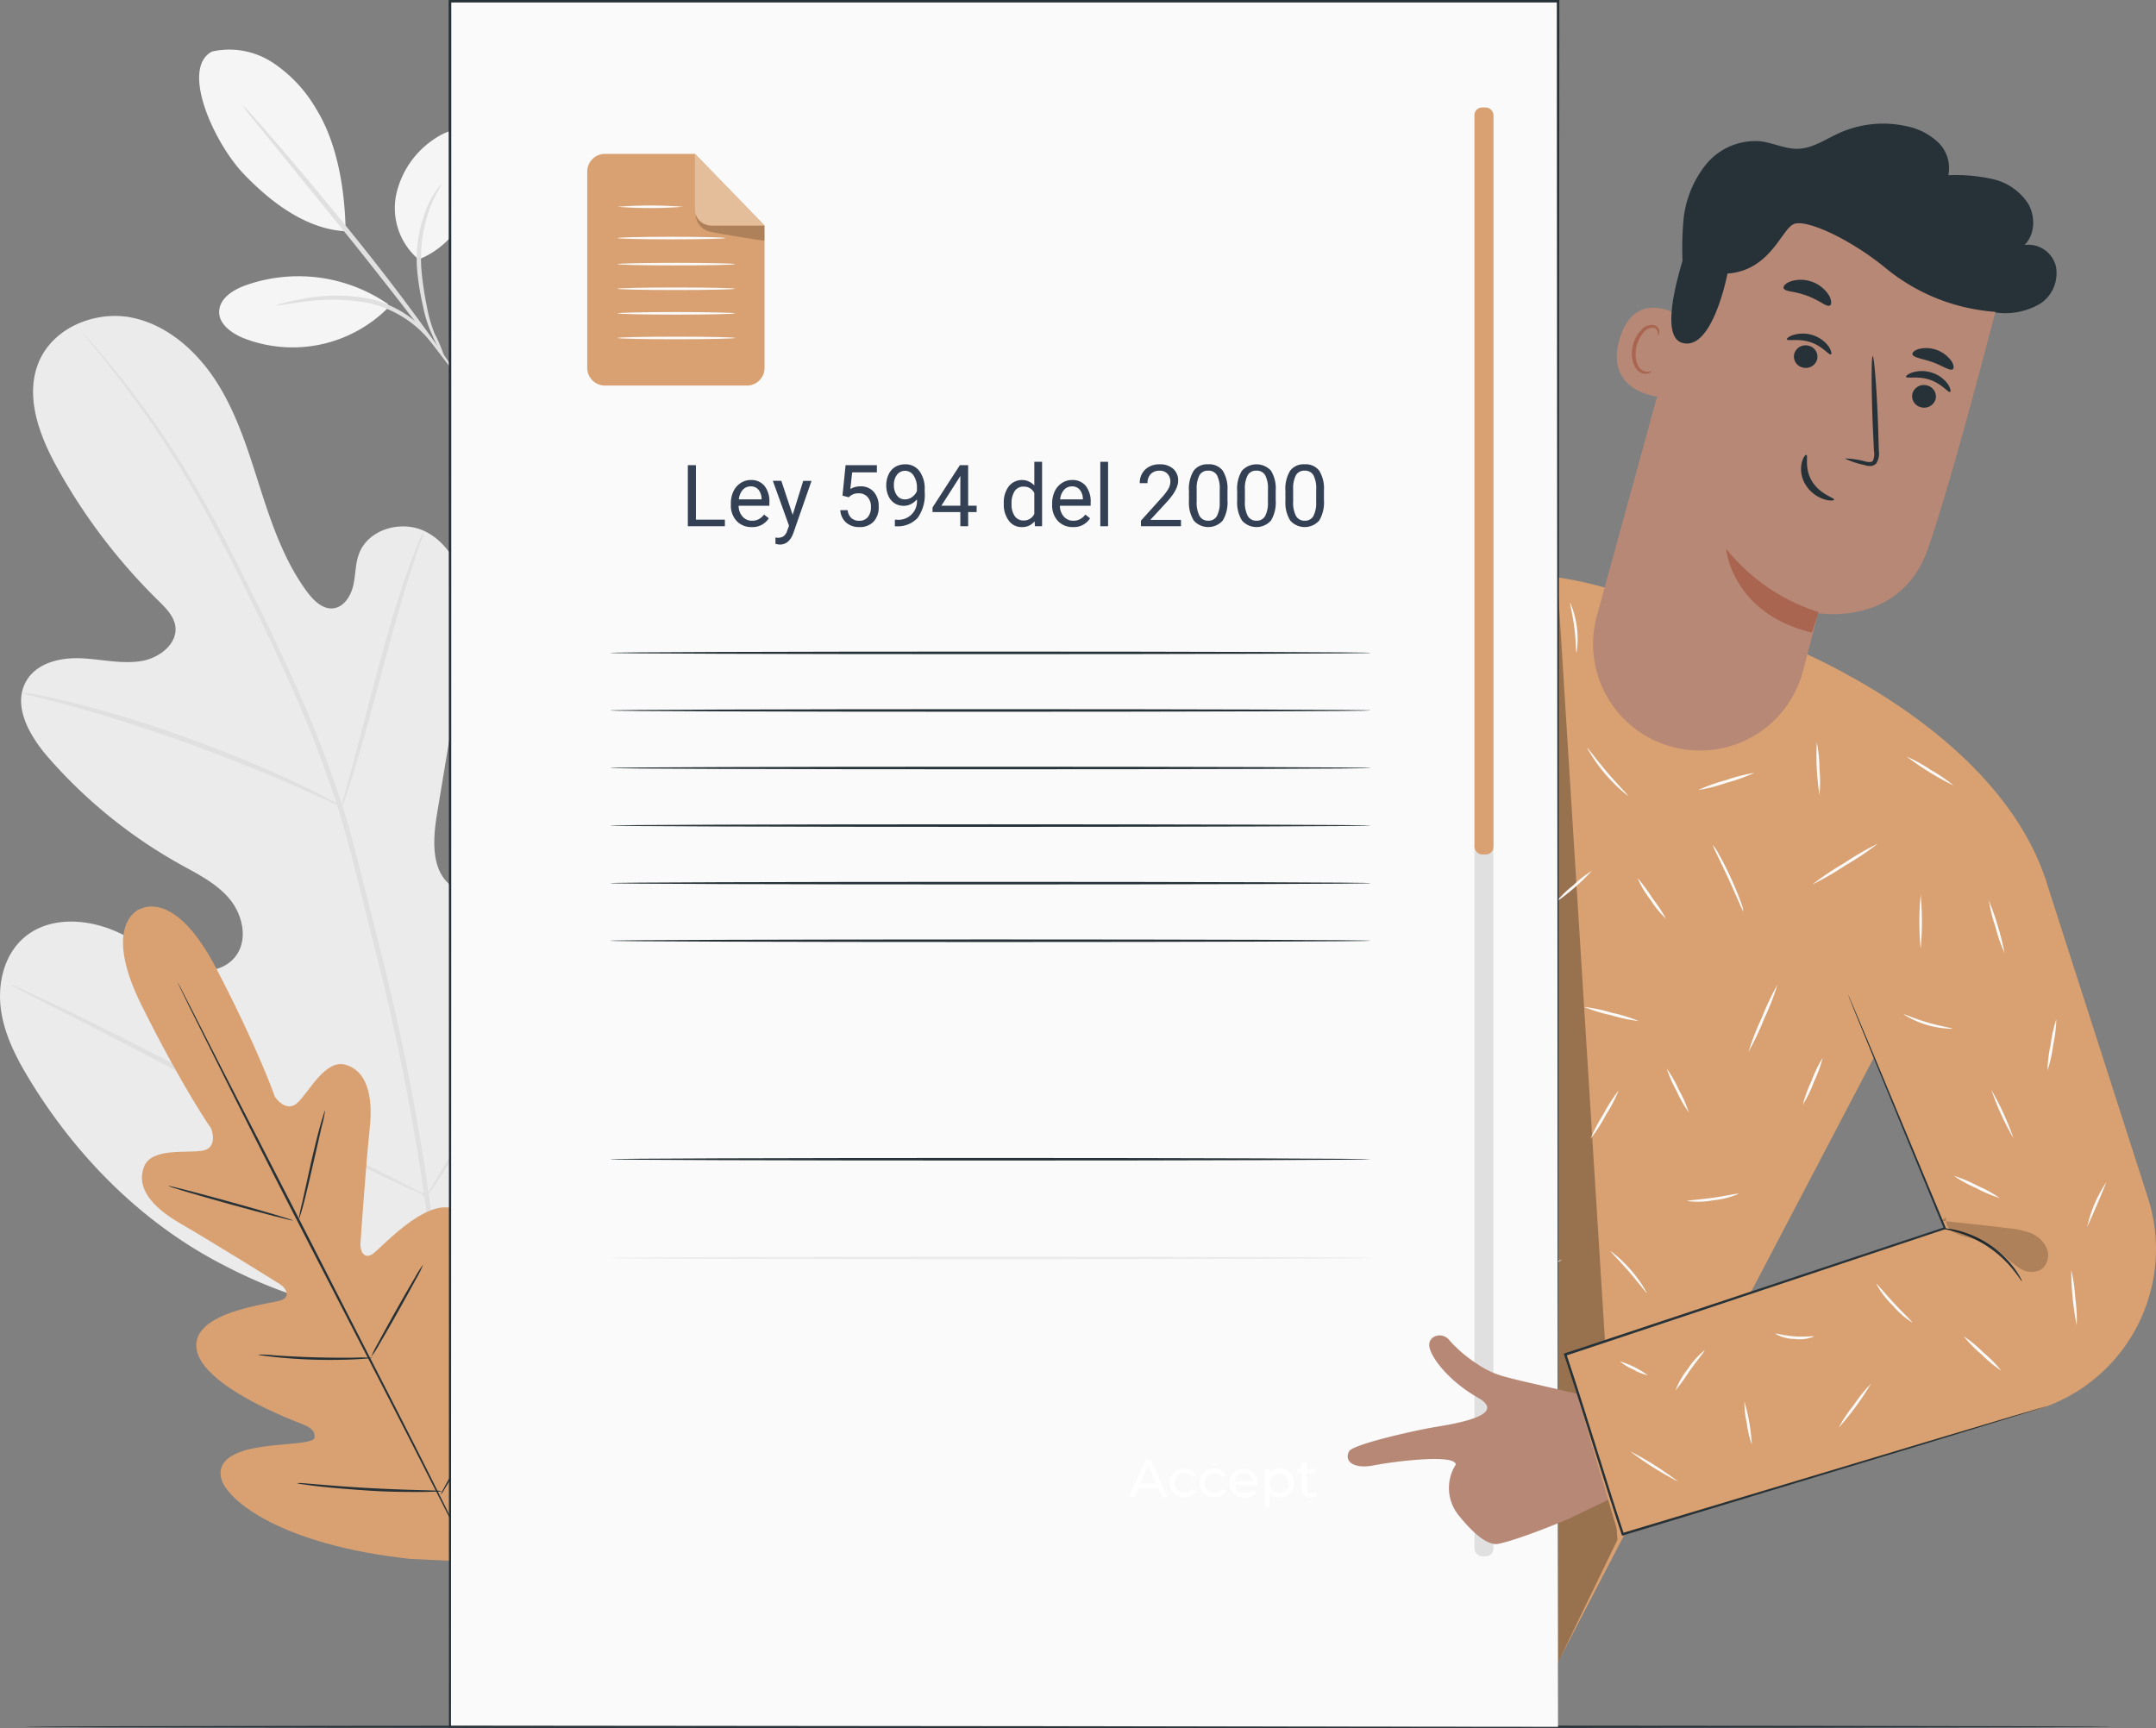 <svg xmlns="http://www.w3.org/2000/svg" width="380.641" height="305.132" viewBox="0 0 380.641 305.132">
  <rect x="0" y="0" width="380.641" height="305.132" fill="#808080" stroke="none"/>
  <g id="Grupo_59395" data-name="Grupo 59395" transform="translate(-208.927 -6415.882)">
    <g id="freepik--background-complete--inject-42" transform="translate(208.927 6424.645)">
      <path id="Trazado_103514" data-name="Trazado 103514" d="M251.531,6426.281a13.947,13.947,0,0,1,10.753,1.961,24.489,24.489,0,0,1,7.625,8.121c3.817,6.161,5.106,14.4,5.228,21.646-8.043-.4-14.814-6.788-18.108-10.239-5.159-5.473-11.084-18.482-5.5-21.489" transform="translate(-214.116 -6425.938)" fill="#f5f5f5"/>
      <path id="Trazado_103515" data-name="Trazado 103515" d="M293.115,6465.073a11.9,11.9,0,0,1-3.991-11.276,15.844,15.844,0,0,1,6.9-10.082c1.612-1.072,3.59-1.926,5.446-1.359a5.107,5.107,0,0,1,3.259,4,10.457,10.457,0,0,1-.671,5.324c-2.091,5.839-5.176,11.11-10.945,13.394" transform="translate(-219.213 -6428.026)" fill="#f5f5f5"/>
      <path id="Trazado_103516" data-name="Trazado 103516" d="M298.355,6484a23.586,23.586,0,0,1-2.274-4.217,21.763,21.763,0,0,1-1.6-4.984,48.277,48.277,0,0,1-1.037-6.292,23.983,23.983,0,0,1,1.813-11.442,17.606,17.606,0,0,1,1.743-3.05,5.174,5.174,0,0,1,.871-.95,25.325,25.325,0,0,0-2.135,4.226,25.586,25.586,0,0,0-1.534,11.154,56.306,56.306,0,0,0,.924,6.222,24.46,24.46,0,0,0,1.394,4.906A27.662,27.662,0,0,1,298.355,6484Z" transform="translate(-219.784 -6429.426)" fill="#e0e0e0"/>
      <path id="Trazado_103517" data-name="Trazado 103517" d="M258.084,6437.232a13.628,13.628,0,0,1,1.691,1.743c1.037,1.159,2.527,2.858,4.357,4.967,3.634,4.226,8.592,10.117,13.943,16.748s9.96,12.792,13.184,17.307c1.63,2.265,2.928,4.1,3.8,5.394a14.3,14.3,0,0,1,1.3,2.056,14.449,14.449,0,0,1-1.551-1.865l-4.008-5.229c-3.381-4.427-8.087-10.509-13.4-17.141l-13.716-16.905-4.148-5.124A15.246,15.246,0,0,1,258.084,6437.232Z" transform="translate(-215.249 -6427.391)" fill="#e0e0e0"/>
      <path id="Trazado_103518" data-name="Trazado 103518" d="M283.066,6476.724a27.886,27.886,0,0,0-25.271-3.189c-2.109.784-4.357,2.257-4.462,4.5s2.144,3.852,4.226,4.723a23.8,23.8,0,0,0,25.811-5.551" transform="translate(-214.637 -6431.843)" fill="#f5f5f5"/>
      <path id="Trazado_103519" data-name="Trazado 103519" d="M264.924,6477.527a4.1,4.1,0,0,1,1.211-.418c.784-.218,1.943-.47,3.381-.74a31.638,31.638,0,0,1,11.459-.1,19.8,19.8,0,0,1,5.943,2.274,19.069,19.069,0,0,1,6.2,5.986,4,4,0,0,1,.619,1.116c-.131.1-1.124-1.429-3.181-3.486a19.363,19.363,0,0,0-9.751-5.141,35.476,35.476,0,0,0-11.206-.131C266.728,6477.265,264.95,6477.614,264.924,6477.527Z" transform="translate(-216.128 -6432.35)" fill="#e0e0e0"/>
      <path id="Trazado_103520" data-name="Trazado 103520" d="M289.146,6654.664c25.985-12.618,36.12-42.1,39.527-69.5.575-4.575,1.839-9.289.305-13.629s-6.143-7.843-10.527-6.6c-3.625,1.046-5.725,4.749-8.13,7.694a27,27,0,0,1-12.3,8.5c-3.137,1.037-6.867,1.385-9.481-.646-3.581-2.788-3.181-8.287-2.431-12.809L290.3,6542.4c.749-4.522,1.5-9.141.776-13.664s-3.2-9-7.311-10.893-9.829-.253-11.442,4.026c-.68,1.786-.6,3.756-1.028,5.621s-1.63,3.791-3.486,4.035-3.486-1.325-4.636-2.867c-3.939-5.315-6.178-11.7-8.209-18.029s-3.947-12.775-7.4-18.43-8.714-10.544-15.1-11.947-13.943,1.508-16.609,7.608,0,13.184,3.259,19a102.206,102.206,0,0,0,17.846,23.389c1.264,1.246,2.614,2.614,2.911,4.357.505,3.172-2.832,5.717-5.969,6.23-3.547.584-7.154-.348-10.753-.487s-7.66.8-9.524,3.921c-2.614,4.357.505,9.794,3.808,13.576a87.462,87.462,0,0,0,23.24,18.849c3.128,1.743,6.466,3.372,8.775,6.143s3.285,7.094,1.159,10.021-6.457,3.285-9.838,2.083-6.2-3.6-9.333-5.341c-5.838-3.338-13.943-4.192-18.779.549-3.181,3.12-4.191,8-3.538,12.426s2.762,8.47,5.08,12.27c8.1,13.281,19.363,24.73,33,32.024s26.778,10.788,41.95,7.843" transform="translate(-208.927 -6432.878)" fill="#ebebeb"/>
      <path id="Trazado_103521" data-name="Trazado 103521" d="M287.589,6656.521c.732-10.954,1.22-5.272-.627-19.659a415.056,415.056,0,0,0-9.15-46.185l-3.024-12c-1-3.93-1.987-7.843-3.2-11.59a204.459,204.459,0,0,0-8.165-21.184c-2.919-6.614-5.934-12.783-8.8-18.526s-5.638-11.076-8.392-15.8a163.171,163.171,0,0,0-14.579-21.315c-1.908-2.37-3.486-4.157-4.514-5.359l-1.22-1.359a3.084,3.084,0,0,0-.436-.444,3.274,3.274,0,0,0,.375.506c.288.348.671.81,1.15,1.411,1.02,1.229,2.518,3.059,4.357,5.455a172.682,172.682,0,0,1,14.317,21.411c2.7,4.732,5.438,10.039,8.287,15.781s5.812,11.93,8.714,18.535a205.345,205.345,0,0,1,8.087,21.149c1.194,3.738,2.17,7.607,3.172,11.555s2,7.938,3.015,11.982a421.565,421.565,0,0,1,9.2,46.115c1.865,14.343,1.455,8.6.8,19.52" transform="translate(-211.056 -6433.289)" fill="#e0e0e0"/>
      <path id="Trazado_103522" data-name="Trazado 103522" d="M278.134,6572.18a9.838,9.838,0,0,0,.749-1.865c.436-1.211,1.011-2.98,1.682-5.185,1.359-4.409,3.024-10.553,4.836-17.332s3.564-12.9,4.984-17.263c.7-2.187,1.29-3.957,1.743-5.167a9.028,9.028,0,0,0,.566-1.926,9.588,9.588,0,0,0-.871,1.8c-.514,1.185-1.194,2.919-1.969,5.1-1.569,4.357-3.416,10.457-5.228,17.228s-3.372,12.758-4.6,17.428c-.558,2.083-1.037,3.843-1.42,5.229A8.325,8.325,0,0,0,278.134,6572.18Z" transform="translate(-217.827 -6438.477)" fill="#e0e0e0"/>
      <path id="Trazado_103523" data-name="Trazado 103523" d="M213.344,6556.262a12.332,12.332,0,0,0,2.283.654c1.464.366,3.6.871,6.213,1.621,5.228,1.429,12.4,3.642,20.2,6.44s14.744,5.655,19.711,7.842c2.492,1.089,4.488,2.021,5.865,2.614a12.1,12.1,0,0,0,2.187.923,12.827,12.827,0,0,0-2.039-1.22c-1.342-.724-3.3-1.743-5.769-2.9-4.915-2.344-11.851-5.29-19.668-8.1a207.794,207.794,0,0,0-20.339-6.222c-2.614-.653-4.8-1.1-6.3-1.368A13.326,13.326,0,0,0,213.344,6556.262Z" transform="translate(-209.495 -6442.697)" fill="#e0e0e0"/>
      <path id="Trazado_103524" data-name="Trazado 103524" d="M295.454,6647.915a5.394,5.394,0,0,0,.514-.645l1.333-1.943c1.142-1.7,2.736-4.191,4.671-7.3,3.869-6.221,8.941-14.979,14.4-24.721s10.457-18.535,14.187-24.827c1.83-3.05,3.329-5.568,4.444-7.433.479-.811.871-1.481,1.2-2.03a3.061,3.061,0,0,0,.366-.741,5.376,5.376,0,0,0-.514.645l-1.394,1.943c-1.15,1.7-2.745,4.191-4.679,7.3-3.843,6.239-8.915,14.953-14.378,24.722s-10.457,18.535-14.187,24.826c-1.83,3.05-3.329,5.568-4.444,7.434l-1.194,2.03A2.976,2.976,0,0,0,295.454,6647.915Z" transform="translate(-220.054 -6445.527)" fill="#e0e0e0"/>
      <path id="Trazado_103525" data-name="Trazado 103525" d="M211.234,6615.482a3.024,3.024,0,0,0,.715.436l2.091,1.107,7.843,4c6.631,3.381,15.738,8.157,25.785,13.446s19.171,9.978,25.916,13.228c3.346,1.621,6.1,2.9,7.973,3.756l2.2.967a.42.42,0,1,0,.07-.157l-2.126-1.107-7.843-4c-6.631-3.381-15.738-8.156-25.785-13.446s-19.171-9.986-25.907-13.228c-3.355-1.621-6.1-2.9-7.982-3.756l-2.161-.984A3.218,3.218,0,0,0,211.234,6615.482Z" transform="translate(-209.224 -6450.312)" fill="#e0e0e0"/>
    </g>
    <g id="freepik--Floor--inject-42" transform="translate(213.308 6720.561)">
      <path id="Trazado_103526" data-name="Trazado 103526" d="M582.437,6765.749c0,.122-82.5.227-184.233.227s-184.25-.1-184.25-.227,82.479-.227,184.25-.227S582.437,6765.627,582.437,6765.749Z" transform="translate(-213.954 -6765.522)" fill="#263238"/>
    </g>
    <g id="freepik--Plant--inject-42" transform="translate(230.649 6575.946)">
      <path id="Trazado_103527" data-name="Trazado 103527" d="M236.756,6600.094s6.013-4.061,13.524,10.344,10.387,22.727,10.387,22.727,1.978,3.015,4.043,1.011,4.862-7.651,8.418-6.667,4.932,5.1,4.287,11.128-1.569,19.293-1.647,20.487.61,2.9,2.231,1.743,10.936-11.7,15.685-6.972.2,21.219-.261,23.031-.1,2.614.758,3.024,3.66-3.407,6.431-6.3,6.492-5.777,9-2.824,3.425,15.293-8.139,35.458l-5.969,8.993-10.832-.5c-23.118-2.484-32.573-10.457-33.479-14.23s3.59-5.089,7.564-5.629,8.714-.549,8.88-1.507-.261-1.7-2-2.388-17.768-6.693-18.8-13.307,12.984-7.947,14.866-8.6.871-2.213-.122-2.841-12.3-7.677-17.55-10.7-7.843-6.422-6.492-10c1.29-3.486,7.5-2.4,10.344-2.893s1.551-3.869,1.551-3.869-5.054-7.207-12.3-21.785-.253-17.053-.253-17.053" transform="translate(-233.854 -6599.566)" fill="#d9a171"/>
      <path id="Trazado_103528" data-name="Trazado 103528" d="M244.934,6614.962a2.732,2.732,0,0,1,.148.253l.41.775,1.525,2.971,5.577,10.962c4.749,9.254,11.328,22,18.517,36.094s13.786,26.866,18.422,36.155c2.3,4.636,4.157,8.4,5.455,11.023l1.455,3.006.375.793c.078.174.113.27.113.27a2.073,2.073,0,0,1-.157-.253l-.4-.767c-.366-.706-.871-1.743-1.525-2.98-1.333-2.614-3.233-6.344-5.577-10.962-4.671-9.254-11.267-22.012-18.526-36.085s-13.777-26.875-18.387-36.163l-5.49-11.024c-.619-1.29-1.107-2.3-1.455-3.006-.157-.332-.279-.593-.366-.793A1.01,1.01,0,0,1,244.934,6614.962Z" transform="translate(-235.279 -6601.546)" fill="#263238"/>
      <path id="Trazado_103529" data-name="Trazado 103529" d="M274.106,6640.882a21.419,21.419,0,0,1-.6,2.841c-.418,1.856-.959,4.209-1.56,6.823s-1.168,5.063-1.621,6.806c-.235.872-.436,1.56-.593,2.039a2.6,2.6,0,0,1-.288.724,28,28,0,0,1,.593-2.841l1.508-6.832c.61-2.666,1.2-5.071,1.682-6.806.244-.871.453-1.56.61-2.03A2.665,2.665,0,0,1,274.106,6640.882Z" transform="translate(-238.431 -6604.879)" fill="#263238"/>
      <path id="Trazado_103530" data-name="Trazado 103530" d="M265.056,6662.3c0,.1-4.984-1.168-11.067-2.858s-10.98-3.137-10.945-3.25,4.976,1.168,11.058,2.85S265.082,6662.187,265.056,6662.3Z" transform="translate(-235.036 -6606.848)" fill="#263238"/>
      <path id="Trazado_103531" data-name="Trazado 103531" d="M281.365,6690.937a2.982,2.982,0,0,1-.793.113c-.505.052-1.246.1-2.161.148-1.83.087-4.357.148-7.163.07s-5.316-.279-7.137-.471c-.871-.1-1.647-.191-2.161-.27a2.83,2.83,0,0,1-.776-.166,23.7,23.7,0,0,1,2.954.14c1.83.122,4.357.27,7.137.348s5.307.07,7.137.053A23.162,23.162,0,0,1,281.365,6690.937Z" transform="translate(-237.367 -6611.242)" fill="#263238"/>
      <path id="Trazado_103532" data-name="Trazado 103532" d="M293.311,6672.123a17.722,17.722,0,0,1-1.211,2.457c-.8,1.49-1.926,3.538-3.189,5.786s-2.431,4.279-3.294,5.734a17.345,17.345,0,0,1-1.473,2.309,17.8,17.8,0,0,1,1.211-2.457c.8-1.49,1.926-3.538,3.189-5.786s2.431-4.279,3.294-5.725A18.061,18.061,0,0,1,293.311,6672.123Z" transform="translate(-240.321 -6608.897)" fill="#263238"/>
      <path id="Trazado_103533" data-name="Trazado 103533" d="M310.182,6694.882a3.8,3.8,0,0,1-.392.871l-1.229,2.257c-1.046,1.891-2.518,4.5-4.165,7.363s-3.163,5.455-4.279,7.311c-.523.872-.976,1.595-1.333,2.2a3.832,3.832,0,0,1-.54.767,4.075,4.075,0,0,1,.392-.872l1.229-2.257c1.046-1.9,2.518-4.5,4.165-7.372s3.163-5.446,4.279-7.3l1.333-2.2A4.78,4.78,0,0,1,310.182,6694.882Z" transform="translate(-242.134 -6611.824)" fill="#263238"/>
      <path id="Trazado_103534" data-name="Trazado 103534" d="M294.677,6717.829a4.019,4.019,0,0,1-1,.087c-.654,0-1.595.043-2.754.052-2.318,0-5.533,0-9.071-.235s-6.745-.5-9.045-.767c-1.159-.131-2.091-.261-2.728-.357a4.364,4.364,0,0,1-.993-.2,5.637,5.637,0,0,1,1.011,0l2.736.227c2.309.2,5.507.453,9.036.645s6.736.3,9.054.357l2.754.079A5.234,5.234,0,0,1,294.677,6717.829Z" transform="translate(-238.384 -6614.588)" fill="#263238"/>
    </g>
    <g id="freepik--Character--inject-42" transform="translate(288.135 6415.882)">
      <path id="Trazado_103535" data-name="Trazado 103535" d="M594.593,6579.81l-29.166,28.4-26.874,51.282-30.22,57.993L471.2,6700.055l-40.137-20.548,25.672-49.043,15.955-54.9c-11.276,7.477-32.242,17.664-57.251,12.348-27.136-5.751-14.108-108.054-14.108-108.054l29.82-.767,3,72.126,33.68-14.883.052.122c2.03-.872,3.808-1.743,4.749-2.222,18.639-10.169,30.874-11.4,50.873-4.261h0l28.852,9.585c7.416,3.486,34.752,16.949,42.237,40.25" transform="translate(-312.475 -6424.011)" fill="#d9a171"/>
      <path id="Trazado_103536" data-name="Trazado 103536" d="M503.421,6535.022s-.671.383-1.8,1.193a20.005,20.005,0,0,0-4.183,4.1,29.6,29.6,0,0,0-4.113,7.66,104.38,104.38,0,0,0-3.076,10.273l-5.124,18.849c-.671,2.361-1.211,4.3-1.612,5.69-.183.636-.34,1.15-.453,1.542a2.381,2.381,0,0,1-.192.532,2.184,2.184,0,0,1,.1-.55c.1-.409.218-.923.375-1.568.357-1.412.871-3.354,1.464-5.733,1.29-4.88,3.05-11.529,5-18.884a99.9,99.9,0,0,1,3.12-10.3,29.124,29.124,0,0,1,4.253-7.7,18.866,18.866,0,0,1,4.357-4.061,12.639,12.639,0,0,1,1.394-.819A3.837,3.837,0,0,1,503.421,6535.022Z" transform="translate(-323.362 -6431.203)" fill="#263238"/>
      <g id="Grupo_59389" data-name="Grupo 59389" transform="translate(124.603 118.276)" opacity="0.3">
        <path id="Trazado_103537" data-name="Trazado 103537" d="M487.387,6551.612c-8.339,22.578-23.336,35.2-44.572,46.507a78.2,78.2,0,0,0,35.022-12.827" transform="translate(-442.814 -6551.612)"/>
      </g>
      <g id="Grupo_59390" data-name="Grupo 59390" transform="translate(195.744 102.207)" opacity="0.3">
        <path id="Trazado_103538" data-name="Trazado 103538" d="M524.454,6533.172q5.3,84.858,10.6,169.707l-10.457,21.559Z" transform="translate(-524.454 -6533.172)"/>
      </g>
      <path id="Trazado_103539" data-name="Trazado 103539" d="M561.34,6598.8c-.122.052-1.185-2.614-2.675-5.83s-2.815-5.769-2.7-5.83A7.5,7.5,0,0,1,557,6588.72c.584,1.011,1.333,2.44,2.074,4.061s1.351,3.111,1.743,4.209A6.923,6.923,0,0,1,561.34,6598.8Z" transform="translate(-332.761 -6437.905)" fill="#fafafa"/>
      <path id="Trazado_103540" data-name="Trazado 103540" d="M587.666,6586.832a48.519,48.519,0,0,1-5.664,3.8,50.965,50.965,0,0,1-5.908,3.416,53.292,53.292,0,0,1,5.673-3.8A51.561,51.561,0,0,1,587.666,6586.832Z" transform="translate(-335.35 -6437.865)" fill="#fafafa"/>
      <path id="Trazado_103541" data-name="Trazado 103541" d="M577.468,6575.6a45.969,45.969,0,0,1-.471-9.29,23.084,23.084,0,0,1,.471,4.636A23.865,23.865,0,0,1,577.468,6575.6Z" transform="translate(-335.452 -6435.226)" fill="#fafafa"/>
      <path id="Trazado_103542" data-name="Trazado 103542" d="M603.517,6574.314a52.743,52.743,0,0,1-8.313-5.132,26.723,26.723,0,0,1,4.279,2.37A26.225,26.225,0,0,1,603.517,6574.314Z" transform="translate(-337.808 -6435.596)" fill="#fafafa"/>
      <path id="Trazado_103543" data-name="Trazado 103543" d="M563.174,6627.26a46.771,46.771,0,0,1,2.353-6.031,47.468,47.468,0,0,1,2.771-5.847,45.664,45.664,0,0,1-2.353,6.03A46.688,46.688,0,0,1,563.174,6627.26Z" transform="translate(-333.689 -6441.536)" fill="#fafafa"/>
      <path id="Trazado_103544" data-name="Trazado 103544" d="M550.493,6640.135a20.61,20.61,0,0,1-2.126-3.747,20.984,20.984,0,0,1-1.743-3.957,21.046,21.046,0,0,1,2.135,3.747A20.438,20.438,0,0,1,550.493,6640.135Z" transform="translate(-331.561 -6443.729)" fill="#fafafa"/>
      <path id="Trazado_103545" data-name="Trazado 103545" d="M559.852,6657.779a14.6,14.6,0,0,1-4.479,1.141,14.4,14.4,0,0,1-4.618.14c0-.131,2.048-.227,4.557-.584S559.817,6657.639,559.852,6657.779Z" transform="translate(-332.092 -6446.985)" fill="#fafafa"/>
      <path id="Trazado_103546" data-name="Trazado 103546" d="M574.184,6638.5a23.083,23.083,0,0,1,1.551-4.226,22.266,22.266,0,0,1,1.961-4.052,22.687,22.687,0,0,1-1.542,4.226A21.3,21.3,0,0,1,574.184,6638.5Z" transform="translate(-335.105 -6443.444)" fill="#fafafa"/>
      <path id="Trazado_103547" data-name="Trazado 103547" d="M541.651,6676.773c-.113.07-1.394-1.7-3.154-3.729s-3.329-3.555-3.233-3.651A23.8,23.8,0,0,1,541.651,6676.773Z" transform="translate(-330.099 -6448.481)" fill="#fafafa"/>
      <path id="Trazado_103548" data-name="Trazado 103548" d="M536.134,6636.852a25.625,25.625,0,0,1-2.274,4.357,26.637,26.637,0,0,1-2.675,4.148,27.549,27.549,0,0,1,2.283-4.357A26.879,26.879,0,0,1,536.134,6636.852Z" transform="translate(-329.575 -6444.297)" fill="#fafafa"/>
      <path id="Trazado_103549" data-name="Trazado 103549" d="M539.523,6622.415a28.223,28.223,0,0,1-4.871-1.029,27.286,27.286,0,0,1-4.758-1.464,27.474,27.474,0,0,1,4.871,1.028A26.913,26.913,0,0,1,539.523,6622.415Z" transform="translate(-329.409 -6442.12)" fill="#fafafa"/>
      <path id="Trazado_103550" data-name="Trazado 103550" d="M540.7,6593.782a29.885,29.885,0,0,1,2.614,3.556,29.457,29.457,0,0,1,2.422,3.659,17.073,17.073,0,0,1-2.788-3.407A16.608,16.608,0,0,1,540.7,6593.782Z" transform="translate(-330.799 -6438.758)" fill="#fafafa"/>
      <path id="Trazado_103551" data-name="Trazado 103551" d="M530.52,6592.332a38.534,38.534,0,0,1-6.326,5.507,19.283,19.283,0,0,1,3.015-2.928A19.912,19.912,0,0,1,530.52,6592.332Z" transform="translate(-328.676 -6438.572)" fill="#fafafa"/>
      <path id="Trazado_103552" data-name="Trazado 103552" d="M537.7,6575.911a28.3,28.3,0,0,1-7.215-8.479c.113-.069,1.542,1.97,3.538,4.3S537.8,6575.814,537.7,6575.911Z" transform="translate(-329.485 -6435.369)" fill="#fafafa"/>
      <path id="Trazado_103553" data-name="Trazado 103553" d="M562.882,6572.493a29.394,29.394,0,0,1-4.889,1.743,29.03,29.03,0,0,1-5.019,1.29,31.028,31.028,0,0,1,4.889-1.743A29.455,29.455,0,0,1,562.882,6572.493Z" transform="translate(-332.377 -6436.021)" fill="#fafafa"/>
      <path id="Trazado_103554" data-name="Trazado 103554" d="M528.168,6546.837c-.131,0-.07-2-.383-4.418s-.871-4.357-.715-4.357a16.1,16.1,0,0,1,1.1,8.8Z" transform="translate(-329.043 -6431.593)" fill="#fafafa"/>
      <path id="Trazado_103555" data-name="Trazado 103555" d="M503.558,6620.642a16.392,16.392,0,0,1-2.048,1.516c-1.29.872-3.05,2.17-4.932,3.651s-3.538,2.884-4.723,3.913a17.562,17.562,0,0,1-1.961,1.638,12.084,12.084,0,0,1,1.743-1.874,59.451,59.451,0,0,1,4.662-4.035q2.423-1.906,5.028-3.564A13.548,13.548,0,0,1,503.558,6620.642Z" transform="translate(-324.266 -6442.212)" fill="#fafafa"/>
      <path id="Trazado_103556" data-name="Trazado 103556" d="M503.181,6611.2c-.113.061-1.577-2.213-3.608-4.871s-3.825-4.679-3.73-4.775a6.1,6.1,0,0,1,1.316,1.211,42.677,42.677,0,0,1,2.78,3.285c1.011,1.342,1.856,2.614,2.423,3.555A6.459,6.459,0,0,1,503.181,6611.2Z" transform="translate(-325.03 -6439.758)" fill="#fafafa"/>
      <path id="Trazado_103557" data-name="Trazado 103557" d="M509.094,6581.012a52.62,52.62,0,0,1-8.54,4.714,26.712,26.712,0,0,1,4.165-2.553A25.9,25.9,0,0,1,509.094,6581.012Z" transform="translate(-325.636 -6437.116)" fill="#fafafa"/>
      <path id="Trazado_103558" data-name="Trazado 103558" d="M503.119,6565.745a6.8,6.8,0,0,1-1.49-1.176,30.925,30.925,0,0,1-3.146-3.329,31.811,31.811,0,0,1-2.658-3.747,6.848,6.848,0,0,1-.871-1.691c.122-.069,1.612,2.405,3.869,5.15S503.232,6565.64,503.119,6565.745Z" transform="translate(-324.916 -6433.875)" fill="#fafafa"/>
      <path id="Trazado_103559" data-name="Trazado 103559" d="M514.7,6565.827a37.82,37.82,0,0,1,3.616-7.424,37.82,37.82,0,0,1-3.616,7.424Z" transform="translate(-327.456 -6434.209)" fill="#fafafa"/>
      <path id="Trazado_103560" data-name="Trazado 103560" d="M511.66,6549.387c-.139,0,0-2.71-.505-5.978s-1.473-5.795-1.342-5.847a5.823,5.823,0,0,1,.741,1.621,22.879,22.879,0,0,1,1.054,4.157,24.168,24.168,0,0,1,.27,4.279A5.563,5.563,0,0,1,511.66,6549.387Z" transform="translate(-326.825 -6431.529)" fill="#fafafa"/>
      <path id="Trazado_103561" data-name="Trazado 103561" d="M514.386,6628.23a18.649,18.649,0,0,1,0-2.554c.061-1.569.1-3.738.044-6.1s-.218-4.558-.349-6.1a16.345,16.345,0,0,1-.157-2.544,13.09,13.09,0,0,1,.479,2.51,56.792,56.792,0,0,1,.479,6.152,56.116,56.116,0,0,1-.174,6.161A11.963,11.963,0,0,1,514.386,6628.23Z" transform="translate(-327.355 -6440.964)" fill="#fafafa"/>
      <path id="Trazado_103562" data-name="Trazado 103562" d="M511.75,6654.889a37.9,37.9,0,0,0-3.86-3.111,38.478,38.478,0,0,0-4.435-2.2,12.664,12.664,0,0,1,8.313,5.307Z" transform="translate(-326.009 -6445.935)" fill="#fafafa"/>
      <path id="Trazado_103563" data-name="Trazado 103563" d="M523.656,6671.072a51.454,51.454,0,0,1-5.987,3.355,50.239,50.239,0,0,1-6.2,2.945,53.563,53.563,0,0,1,5.987-3.346A51.515,51.515,0,0,1,523.656,6671.072Z" transform="translate(-327.041 -6448.697)" fill="#fafafa"/>
      <path id="Trazado_103564" data-name="Trazado 103564" d="M489.027,6676.207a54.541,54.541,0,0,1-4.409-5.6,56.111,56.111,0,0,1-4.043-5.882,56.946,56.946,0,0,1,4.409,5.612A57.9,57.9,0,0,1,489.027,6676.207Z" transform="translate(-323.067 -6447.881)" fill="#fafafa"/>
      <path id="Trazado_103565" data-name="Trazado 103565" d="M479.419,6647.655a6.393,6.393,0,0,1-.2-1.786c-.044-1.106-.061-2.614,0-4.357s.235-3.215.383-4.357a6.74,6.74,0,0,1,.357-1.743c.131,0-.131,2.736-.288,6.1S479.506,6647.655,479.419,6647.655Z" transform="translate(-322.888 -6444.112)" fill="#fafafa"/>
      <path id="Trazado_103566" data-name="Trazado 103566" d="M466.214,6696.8a46.5,46.5,0,0,1-5.089-3.938,45.854,45.854,0,0,1-4.8-4.288,46.567,46.567,0,0,1,5.089,3.939A45.852,45.852,0,0,1,466.214,6696.8Z" transform="translate(-319.949 -6450.948)" fill="#fafafa"/>
      <path id="Trazado_103567" data-name="Trazado 103567" d="M474.644,6694.5a51.586,51.586,0,0,1-.392-6.832,52.238,52.238,0,0,1,.07-6.84,51.749,51.749,0,0,1,.392,6.832A52.4,52.4,0,0,1,474.644,6694.5Z" transform="translate(-322.244 -6449.953)" fill="#fafafa"/>
      <path id="Trazado_103568" data-name="Trazado 103568" d="M485.669,6726.15c0,.07-1.089-.357-2.841-.924a40.81,40.81,0,0,0-14.134-1.926c-1.839.07-2.971.2-2.98.122a2.808,2.808,0,0,1,.784-.183c.505-.1,1.255-.182,2.179-.261a34.2,34.2,0,0,1,14.239,1.951,19.192,19.192,0,0,1,2.03.871A2.65,2.65,0,0,1,485.669,6726.15Z" transform="translate(-321.156 -6455.36)" fill="#fafafa"/>
      <path id="Trazado_103569" data-name="Trazado 103569" d="M500.064,6732.132a10.07,10.07,0,0,1,1.969,1.351,49.9,49.9,0,0,1,8.13,8.13,10.048,10.048,0,0,1,1.351,1.969,16.04,16.04,0,0,1-1.6-1.743c-.959-1.107-2.318-2.614-3.9-4.192s-3.085-2.928-4.191-3.895A16.216,16.216,0,0,1,500.064,6732.132Z" transform="translate(-325.573 -6456.549)" fill="#fafafa"/>
      <path id="Trazado_103570" data-name="Trazado 103570" d="M504.45,6678.511a35.081,35.081,0,0,1-2.257-5.08,34.447,34.447,0,0,1-1.839-5.229,35.424,35.424,0,0,1,2.257,5.08A34.522,34.522,0,0,1,504.45,6678.511Z" transform="translate(-325.611 -6448.329)" fill="#fafafa"/>
      <path id="Trazado_103571" data-name="Trazado 103571" d="M463.248,6578.682a6.747,6.747,0,0,1-1.333,1.455,29.543,29.543,0,0,1-3.73,2.945,28.82,28.82,0,0,1-4.165,2.318,6.947,6.947,0,0,1-1.856.671c-.052-.13,2.71-1.316,5.769-3.364S463.152,6578.577,463.248,6578.682Z" transform="translate(-319.414 -6436.817)" fill="#fafafa"/>
      <path id="Trazado_103572" data-name="Trazado 103572" d="M467.442,6566.938a33.357,33.357,0,0,1,.366-7.755A33.346,33.346,0,0,1,467.442,6566.938Z" transform="translate(-321.368 -6434.309)" fill="#fafafa"/>
      <path id="Trazado_103573" data-name="Trazado 103573" d="M446.194,6576.383a25.968,25.968,0,0,1-4.523-1.821,26.605,26.605,0,0,1-4.357-2.24,27.029,27.029,0,0,1,4.523,1.821A26.676,26.676,0,0,1,446.194,6576.383Z" transform="translate(-317.504 -6436)" fill="#fafafa"/>
      <path id="Trazado_103574" data-name="Trazado 103574" d="M483.086,6562.005a25.815,25.815,0,0,1,.148-4.819,24.78,24.78,0,0,1,.593-4.784,26.19,26.19,0,0,1-.139,4.819A25.477,25.477,0,0,1,483.086,6562.005Z" transform="translate(-323.384 -6433.438)" fill="#fafafa"/>
      <path id="Trazado_103575" data-name="Trazado 103575" d="M435.542,6597.364a16.4,16.4,0,0,1-4.967-2.178,15.925,15.925,0,0,1-4.261-3.364c.087-.1,1.943,1.456,4.488,2.98S435.594,6597.233,435.542,6597.364Z" transform="translate(-316.09 -6438.506)" fill="#fafafa"/>
      <path id="Trazado_103576" data-name="Trazado 103576" d="M420.93,6577.826a36.76,36.76,0,0,1-3.712,4.357,37.408,37.408,0,0,1-4.043,4.1,73.571,73.571,0,0,1,7.756-8.5Z" transform="translate(-314.4 -6436.702)" fill="#fafafa"/>
      <path id="Trazado_103577" data-name="Trazado 103577" d="M419.714,6558.785a12.761,12.761,0,0,1-4.069-2.274,13.177,13.177,0,0,1-3.32-3.259c.1-.1,1.56,1.377,3.6,2.893S419.775,6558.672,419.714,6558.785Z" transform="translate(-314.291 -6433.546)" fill="#fafafa"/>
      <path id="Trazado_103578" data-name="Trazado 103578" d="M410.855,6563.422a10.989,10.989,0,0,1-1.856,2.544,11.319,11.319,0,0,1-2.2,2.257A21.985,21.985,0,0,1,410.855,6563.422Z" transform="translate(-313.58 -6434.855)" fill="#fafafa"/>
      <path id="Trazado_103579" data-name="Trazado 103579" d="M430.4,6529.583a35.626,35.626,0,0,1-3.407,4.514,34.459,34.459,0,0,1-3.756,4.235,36.126,36.126,0,0,1,3.407-4.522A35.6,35.6,0,0,1,430.4,6529.583Z" transform="translate(-315.694 -6430.503)" fill="#fafafa"/>
      <path id="Trazado_103580" data-name="Trazado 103580" d="M413.28,6532.24a63.982,63.982,0,0,1-7.076-8.078,31.758,31.758,0,0,1,3.712,3.887A32.341,32.341,0,0,1,413.28,6532.24Z" transform="translate(-313.504 -6429.806)" fill="#fafafa"/>
      <path id="Trazado_103581" data-name="Trazado 103581" d="M422.193,6510.46a25.905,25.905,0,0,1-2.614-4.13,27.274,27.274,0,0,1-2.2-4.357,26.323,26.323,0,0,1,2.614,4.139A27.091,27.091,0,0,1,422.193,6510.46Z" transform="translate(-314.94 -6426.953)" fill="#fafafa"/>
      <path id="Trazado_103582" data-name="Trazado 103582" d="M422.453,6496.456c-.1-.087,1.2-1.743,2.24-4.087s1.412-4.409,1.551-4.357a13.427,13.427,0,0,1-3.791,8.47Z" transform="translate(-315.592 -6425.157)" fill="#fafafa"/>
      <path id="Trazado_103583" data-name="Trazado 103583" d="M405.96,6495.451a10.13,10.13,0,0,1,1.072-5.333,12.869,12.869,0,0,1,2.126-3.242,4.221,4.221,0,0,1,1.211-1.055,25.356,25.356,0,0,0-2.928,4.479A25,25,0,0,0,405.96,6495.451Z" transform="translate(-313.469 -6424.875)" fill="#fafafa"/>
      <path id="Trazado_103584" data-name="Trazado 103584" d="M550.094,6468.948a55.3,55.3,0,0,1-.131-10.875,18.556,18.556,0,0,1,4.008-9.96,11.252,11.252,0,0,1,9.638-4.061c2.231.288,4.357,1.386,6.579,1.325,2.614-.079,4.854-1.682,7.215-2.754a18.906,18.906,0,0,1,11.886-1.246,11.337,11.337,0,0,1,5.621,2.841,6.294,6.294,0,0,1,1.821,5.821,30.085,30.085,0,0,1,7.843.688,10.142,10.142,0,0,1,6.265,4.357c1.3,2.275,1.211,5.438-.654,7.276a5.021,5.021,0,0,1,5.542,3.782,6.466,6.466,0,0,1-2.614,6.483,12.078,12.078,0,0,1-8.148,1.639c-2.423-.462-5.228-1.142-7.172-2.614" transform="translate(-331.964 -6419.103)" fill="#263238"/>
      <path id="Trazado_103585" data-name="Trazado 103585" d="M545.879,6553.369h0a18.8,18.8,0,0,0,22.857-13.4c1.473-5.585,2.675-10.265,2.675-10.265s14.561,2.5,19.38-11.329,13.071-46.367,13.071-46.367h0a50.759,50.759,0,0,0-50.376-10.152l-2.614.871-18.5,67.386a18.8,18.8,0,0,0,13.093,23.148Q545.672,6553.316,545.879,6553.369Z" transform="translate(-329.639 -6421.437)" fill="#b78876"/>
      <path id="Trazado_103586" data-name="Trazado 103586" d="M574.966,6538.252a33.976,33.976,0,0,1-16.322-11.18s.924,11.389,15.154,14.814Z" transform="translate(-333.106 -6430.181)" fill="#aa6550"/>
      <path id="Trazado_103587" data-name="Trazado 103587" d="M548.432,6480.159c-.2-.183-8.566-6-11.433,3.564s7.32,10.457,7.416,10.2S548.432,6480.159,548.432,6480.159Z" transform="translate(-330.258 -6423.901)" fill="#b78876"/>
      <path id="Trazado_103588" data-name="Trazado 103588" d="M542.952,6489.87a2.964,2.964,0,0,1-.523.114,1.739,1.739,0,0,1-1.22-.366c-.871-.671-1.263-2.536-.793-4.271a5.714,5.714,0,0,1,1.176-2.248,2.025,2.025,0,0,1,1.638-.872.872.872,0,0,1,.871.75c.052.3-.07.479,0,.514s.253-.1.288-.523a1.1,1.1,0,0,0-.192-.706,1.3,1.3,0,0,0-.871-.522,2.432,2.432,0,0,0-2.187.958,5.832,5.832,0,0,0-1.377,2.493c-.523,1.943-.078,4.043,1.185,4.862a1.873,1.873,0,0,0,1.6.2C542.891,6490.1,543,6489.905,542.952,6489.87Z" transform="translate(-330.651 -6424.349)" fill="#aa6550"/>
      <path id="Trazado_103589" data-name="Trazado 103589" d="M600.455,6496.455a2.09,2.09,0,0,1-2.614,1.351,1.994,1.994,0,0,1-1.45-2.42l.012-.045a2.092,2.092,0,0,1,2.571-1.359,2.005,2.005,0,0,1,1.5,2.406C600.468,6496.409,600.461,6496.432,600.455,6496.455Z" transform="translate(-337.953 -6425.915)" fill="#263238"/>
      <path id="Trazado_103590" data-name="Trazado 103590" d="M602.876,6494.749c-.331.174-1.455-1.429-3.581-2.144s-4.052-.166-4.191-.505c-.078-.148.331-.532,1.176-.8a5.687,5.687,0,0,1,3.486.087,5.475,5.475,0,0,1,2.745,2.03C602.971,6494.138,603.032,6494.679,602.876,6494.749Z" transform="translate(-337.793 -6425.55)" fill="#263238"/>
      <path id="Trazado_103591" data-name="Trazado 103591" d="M576.462,6488.406a2.09,2.09,0,0,1-2.571,1.359,2,2,0,0,1-1.45-2.421l.012-.045a2.082,2.082,0,0,1,2.571-1.359,2,2,0,0,1,1.449,2.421Z" transform="translate(-334.873 -6424.88)" fill="#263238"/>
      <path id="Trazado_103592" data-name="Trazado 103592" d="M578.734,6487.15c-.331.183-1.464-1.429-3.59-2.144s-4.043-.166-4.191-.505c-.07-.148.331-.531,1.185-.792a5.723,5.723,0,0,1,3.486.078,5.544,5.544,0,0,1,2.754,2.03C578.822,6486.54,578.891,6487.08,578.734,6487.15Z" transform="translate(-334.688 -6424.574)" fill="#263238"/>
      <path id="Trazado_103593" data-name="Trazado 103593" d="M582.664,6506.116a14.945,14.945,0,0,1,3.66.532c.566.13,1.115.191,1.333-.148a2.957,2.957,0,0,0,.174-1.743c-.07-1.49-.139-3.05-.218-4.68-.253-6.631-.244-12.017,0-12.025s.688,5.368.941,12c.052,1.63.1,3.189.139,4.68a3.285,3.285,0,0,1-.427,2.223,1.436,1.436,0,0,1-1.159.5,3.552,3.552,0,0,1-.967-.183A15.46,15.46,0,0,1,582.664,6506.116Z" transform="translate(-336.195 -6425.163)" fill="#263238"/>
      <path id="Trazado_103594" data-name="Trazado 103594" d="M574.775,6508.051c.349.1-.418,2.405,1.011,4.706s3.965,2.875,3.878,3.2c0,.157-.706.27-1.743-.052a6.035,6.035,0,0,1-3.276-2.544,5.23,5.23,0,0,1-.7-3.9C574.173,6508.47,574.618,6507.982,574.775,6508.051Z" transform="translate(-335.059 -6427.734)" fill="#263238"/>
      <path id="Trazado_103595" data-name="Trazado 103595" d="M603.512,6490.151c-.532.357-1.83-.636-3.581-1.255s-3.364-.767-3.538-1.386c-.07-.3.331-.706,1.133-.941a5.5,5.5,0,0,1,5.743,2.127C603.721,6489.4,603.756,6489.968,603.512,6490.151Z" transform="translate(-337.96 -6424.952)" fill="#263238"/>
      <path id="Trazado_103596" data-name="Trazado 103596" d="M578.457,6477.113c-.322.174-.871-.113-1.49-.488a17.017,17.017,0,0,0-2.51-1.229,16.076,16.076,0,0,0-2.71-.714c-.741-.148-1.316-.262-1.446-.61s.288-.872,1.229-1.22a5.9,5.9,0,0,1,6.8,2.527C578.806,6476.293,578.762,6476.974,578.457,6477.113Z" transform="translate(-334.602 -6423.172)" fill="#263238"/>
      <path id="Trazado_103597" data-name="Trazado 103597" d="M605.179,6476.065a34.29,34.29,0,0,1-19.851-7.8c-6.257-5.124-14.091-8.714-16.226-7.7s-4.165,8.191-11.642,8.714c0,0-2.667,13.986-8.087,12.2s2.919-22.456,2.919-22.456l15.032-3.538,15.4.566,13.829,3.137,11.964,6.875Z" transform="translate(-331.679 -6420.974)" fill="#263238"/>
      <rect id="Rectángulo_5557" data-name="Rectángulo 5557" width="195.657" height="304.679" transform="translate(0.2 0.236)" fill="#fafafa"/>
      <path id="Trazado_103598" data-name="Trazado 103598" d="M495.682,6720.788c0-1.874-.087-125.614-.209-304.679l.209.209H300.051l.235-.227c0,115.27,0,221.407-.052,304.679l-.183-.184,195.657.184-195.657.174h-.174v-.157c0-83.271,0-189.409-.052-304.679v-.227H495.917v.209C495.769,6595.183,495.682,6718.923,495.682,6720.788Z" transform="translate(-299.824 -6415.882)" fill="#263238"/>
      <path id="Trazado_103599" data-name="Trazado 103599" d="M356.077,6487.975H331.041a3.136,3.136,0,0,1-3.137-3.128V6450.19a3.137,3.137,0,0,1,3.137-3.128h15.877l12.287,12.661v25.123A3.128,3.128,0,0,1,356.077,6487.975Z" transform="translate(-303.435 -6419.892)" fill="#d9a171"/>
      <path id="Trazado_103600" data-name="Trazado 103600" d="M349.724,6447.063v9.751a2.918,2.918,0,0,0,2.91,2.91h9.376Z" transform="translate(-306.241 -6419.892)" fill="#d9a171"/>
      <g id="Grupo_59391" data-name="Grupo 59391" transform="translate(43.614 37.776)" opacity="0.2">
        <path id="Trazado_103601" data-name="Trazado 103601" d="M349.874,6459.232a3.233,3.233,0,0,0,2.562,3.146l.314.07c1.22.218,9.28,1.647,9.28,1.464V6461.3h-9.376S350.318,6461.21,349.874,6459.232Z" transform="translate(-349.874 -6459.232)"/>
      </g>
      <g id="Grupo_59392" data-name="Grupo 59392" transform="translate(43.483 27.171)" opacity="0.3">
        <path id="Trazado_103602" data-name="Trazado 103602" d="M349.724,6447.063v9.751a2.918,2.918,0,0,0,2.91,2.91h9.376Z" transform="translate(-349.724 -6447.063)" fill="#fff"/>
      </g>
      <path id="Trazado_103603" data-name="Trazado 103603" d="M345.605,6457.745a74.27,74.27,0,0,1-11.581,0,73.951,73.951,0,0,1,11.581,0Z" transform="translate(-304.222 -6421.232)" fill="#fafafa"/>
      <path id="Trazado_103604" data-name="Trazado 103604" d="M353.082,6464.089c0,.122-4.261.226-9.525.226s-9.533-.1-9.533-.226,4.27-.227,9.533-.227S353.082,6463.958,353.082,6464.089Z" transform="translate(-304.222 -6422.052)" fill="#fafafa"/>
      <path id="Trazado_103605" data-name="Trazado 103605" d="M354.8,6469.368c0,.131-4.645.228-10.387.228s-10.387-.1-10.387-.228,4.653-.226,10.387-.226S354.8,6469.247,354.8,6469.368Z" transform="translate(-304.222 -6422.731)" fill="#fafafa"/>
      <path id="Trazado_103606" data-name="Trazado 103606" d="M354.8,6474.359c0,.122-4.645.227-10.387.227s-10.387-.1-10.387-.227,4.653-.227,10.387-.227S354.8,6474.229,354.8,6474.359Z" transform="translate(-304.222 -6423.373)" fill="#fafafa"/>
      <path id="Trazado_103607" data-name="Trazado 103607" d="M354.8,6479.339c0,.13-4.645.226-10.387.226s-10.387-.1-10.387-.226,4.653-.227,10.387-.227S354.8,6479.217,354.8,6479.339Z" transform="translate(-304.222 -6424.013)" fill="#fafafa"/>
      <path id="Trazado_103608" data-name="Trazado 103608" d="M354.8,6484.329c0,.122-4.645.227-10.387.227s-10.387-.1-10.387-.227,4.653-.227,10.387-.227S354.8,6484.2,354.8,6484.329Z" transform="translate(-304.222 -6424.654)" fill="#fafafa"/>
      <rect id="Rectángulo_5558" data-name="Rectángulo 5558" width="3.346" height="255.819" rx="1.33" transform="translate(181.113 18.988)" fill="#e0e0e0"/>
      <rect id="Rectángulo_5559" data-name="Rectángulo 5559" width="3.346" height="131.887" rx="1.33" transform="translate(181.113 18.988)" fill="#d9a171"/>
      <path id="Trazado_103609" data-name="Trazado 103609" d="M466.861,6548.139c0,.13-30.072.227-67.159.227s-67.168-.1-67.168-.227,30.072-.227,67.168-.227S466.861,6548.017,466.861,6548.139Z" transform="translate(-304.03 -6432.86)" fill="#263238"/>
      <path id="Trazado_103610" data-name="Trazado 103610" d="M466.861,6559.809c0,.122-30.072.227-67.159.227s-67.168-.1-67.168-.227,30.072-.226,67.168-.226S466.861,6559.678,466.861,6559.809Z" transform="translate(-304.03 -6434.361)" fill="#263238"/>
      <path id="Trazado_103611" data-name="Trazado 103611" d="M466.861,6571.469c0,.13-30.072.227-67.159.227s-67.168-.1-67.168-.227,30.072-.227,67.168-.227S466.861,6571.346,466.861,6571.469Z" transform="translate(-304.03 -6435.86)" fill="#263238"/>
      <path id="Trazado_103612" data-name="Trazado 103612" d="M466.861,6583.139c0,.122-30.072.227-67.159.227s-67.168-.1-67.168-.227,30.072-.226,67.168-.226S466.861,6583.008,466.861,6583.139Z" transform="translate(-304.03 -6437.361)" fill="#263238"/>
      <path id="Trazado_103613" data-name="Trazado 103613" d="M466.861,6594.8c0,.131-30.072.227-67.159.227s-67.168-.1-67.168-.227,30.072-.227,67.168-.227S466.861,6594.676,466.861,6594.8Z" transform="translate(-304.03 -6438.86)" fill="#263238"/>
      <path id="Trazado_103614" data-name="Trazado 103614" d="M466.861,6606.469c0,.122-30.072.227-67.159.227s-67.168-.1-67.168-.227,30.072-.227,67.168-.227S466.861,6606.338,466.861,6606.469Z" transform="translate(-304.03 -6440.361)" fill="#263238"/>
      <path id="Trazado_103615" data-name="Trazado 103615" d="M466.861,6650.749c0,.122-30.072.226-67.159.226s-67.168-.1-67.168-.226,30.072-.227,67.168-.227S466.861,6650.644,466.861,6650.749Z" transform="translate(-304.03 -6446.055)" fill="#263238"/>
      <path id="Trazado_103616" data-name="Trazado 103616" d="M466.861,6670.749c0,.122-30.072.227-67.159.227s-67.168-.1-67.168-.227,30.072-.227,67.168-.227S466.861,6670.609,466.861,6670.749Z" transform="translate(-304.03 -6448.627)" fill="#ebebeb"/>
      <path id="Trazado_103617" data-name="Trazado 103617" d="M442.79,6716.645H439.3l-.723,1.647h-.967l2.98-6.58h.924l2.989,6.58h-.985Zm-.331-.75-1.42-3.225-1.412,3.225Z" transform="translate(-317.543 -6453.923)" fill="#fff"/>
      <path id="Trazado_103618" data-name="Trazado 103618" d="M445.9,6716.027a2.493,2.493,0,0,1,2.445-2.539c.057,0,.112,0,.169,0a2.223,2.223,0,0,1,2.03,1.063l-.688.436a1.555,1.555,0,0,0-1.351-.714,1.743,1.743,0,0,0,0,3.486,1.55,1.55,0,0,0,1.351-.715l.688.427a2.23,2.23,0,0,1-2.03,1.072,2.492,2.492,0,0,1-2.612-2.367C445.9,6716.128,445.9,6716.078,445.9,6716.027Z" transform="translate(-318.609 -6454.152)" fill="#fff"/>
      <path id="Trazado_103619" data-name="Trazado 103619" d="M451.974,6716.027a2.493,2.493,0,0,1,2.445-2.539c.057,0,.112,0,.169,0a2.215,2.215,0,0,1,2.03,1.063l-.688.436a1.555,1.555,0,0,0-1.351-.714,1.743,1.743,0,0,0,0,3.486,1.55,1.55,0,0,0,1.351-.715l.688.427a2.22,2.22,0,0,1-2.03,1.072,2.492,2.492,0,0,1-2.612-2.367C451.974,6716.128,451.973,6716.078,451.974,6716.027Z" transform="translate(-319.389 -6454.152)" fill="#fff"/>
      <path id="Trazado_103620" data-name="Trazado 103620" d="M462.993,6716.363H458.95a1.69,1.69,0,0,0,1.8,1.455,1.865,1.865,0,0,0,1.438-.6l.5.584a2.517,2.517,0,0,1-1.969.8,2.492,2.492,0,0,1-2.669-2.3c-.006-.081-.008-.162-.006-.243a2.441,2.441,0,0,1,2.341-2.534c.053,0,.106,0,.159,0a2.4,2.4,0,0,1,2.47,2.319c0,.081,0,.162,0,.242C463.011,6716.136,463,6716.249,462.993,6716.363Zm-4.043-.654h3.189a1.6,1.6,0,0,0-3.189,0Z" transform="translate(-320.17 -6454.157)" fill="#fff"/>
      <path id="Trazado_103621" data-name="Trazado 103621" d="M470.337,6716.022a2.414,2.414,0,0,1-2.277,2.543,1.99,1.99,0,0,1-.241,0,2.139,2.139,0,0,1-1.743-.8v2.571H465.2v-6.806h.871v.793a2.109,2.109,0,0,1,1.743-.872,2.414,2.414,0,0,1,2.521,2.3A2.292,2.292,0,0,1,470.337,6716.022Zm-.915,0a1.682,1.682,0,1,0-1.682,1.743,1.646,1.646,0,0,0,1.684-1.608c0-.044,0-.089,0-.134Z" transform="translate(-321.091 -6454.147)" fill="#fff"/>
      <path id="Trazado_103622" data-name="Trazado 103622" d="M475.221,6718.069a1.735,1.735,0,0,1-1.1.349,1.419,1.419,0,0,1-1.576-1.246,1.4,1.4,0,0,1,0-.314v-2.736h-.871v-.741h.871v-1.089h.871v1.089h1.429v.741h-1.429v2.7a.731.731,0,0,0,.576.86.74.74,0,0,0,.2.012,1.125,1.125,0,0,0,.706-.235Z" transform="translate(-321.923 -6453.998)" fill="#fff"/>
      <path id="Trazado_103623" data-name="Trazado 103623" d="M521,6718.863l10.143-4.88-5.577-16.487-12.252-2.832c-1.142-.262-2.414-.566-3.826-.959a15.3,15.3,0,0,1-4.645-2.187,23.284,23.284,0,0,1-4.862-4.122c-1.159-1.577-3.616-.985-3.616.767s3.093,6.17,8.592,9.3-4.226,4.636-7.747,5.229-14.343,3.023-14.988,4.252c-.941,1.8.871,3.172,4.357,2.483s14.2-2.048,14.474-.183v.052a7.649,7.649,0,0,0,.462,8.888c1.969,2.466,4.923,5.56,7.093,5.089C512.682,6722.41,521,6718.863,521,6718.863Z" transform="translate(-323.247 -6450.679)" fill="#b78876"/>
      <path id="Trazado_103624" data-name="Trazado 103624" d="M526.044,6677.934l9.507,32.146,73.817-22.43a29.627,29.627,0,0,0,19.678-36.991c-.057-.187-.116-.372-.176-.558l-18.1-56.319-39.309,9.76,21.576,52.11Z" transform="translate(-328.914 -6438.758)" fill="#d9a171"/>
      <path id="Trazado_103625" data-name="Trazado 103625" d="M610.994,6690.1l-.357.131-1.063.34-4.13,1.281-15.467,4.74-53.731,16.3-.2.052-.07-.191c-3.285-9.83-6.475-20.635-10.161-31.737l-.07-.209.218-.079,1.856-.61,65.146-21.637-.1.235c-5.228-12.635-9.464-22.988-12.426-30.2-1.464-3.59-2.614-6.4-3.4-8.322-.375-.95-.671-1.682-.871-2.187s-.279-.75-.279-.75.122.244.331.732l.924,2.161c.8,1.917,1.978,4.714,3.486,8.287,3,7.2,7.3,17.533,12.566,30.151l.07.175-.183.061-65.146,21.725-1.856.619.139-.288c3.695,11.11,6.867,21.916,10.143,31.736l-.261-.139,53.775-16.138,15.529-4.627,4.148-1.211,1.081-.305Z" transform="translate(-328.876 -6441.778)" fill="#263238"/>
      <path id="Trazado_103626" data-name="Trazado 103626" d="M616.5,6674.148c-.07,0-.558-.811-1.542-2.039a19.969,19.969,0,0,0-10.065-6.675c-1.516-.436-2.492-.558-2.484-.637a2.014,2.014,0,0,1,.7,0,13.108,13.108,0,0,1,1.865.314,18.076,18.076,0,0,1,5.716,2.492,17.889,17.889,0,0,1,4.523,4.3,12.7,12.7,0,0,1,1.011,1.6A1.953,1.953,0,0,1,616.5,6674.148Z" transform="translate(-338.735 -6447.887)" fill="#263238"/>
      <path id="Trazado_103627" data-name="Trazado 103627" d="M598.016,6606.715a50.25,50.25,0,0,1,0-9.533A50.2,50.2,0,0,1,598.016,6606.715Z" transform="translate(-338.136 -6439.196)" fill="#fafafa"/>
      <path id="Trazado_103628" data-name="Trazado 103628" d="M614.655,6607.625a25.309,25.309,0,0,1-1.6-4.566,25.616,25.616,0,0,1-1.168-4.7A51.488,51.488,0,0,1,614.655,6607.625Z" transform="translate(-339.953 -6439.348)" fill="#fafafa"/>
      <path id="Trazado_103629" data-name="Trazado 103629" d="M603.242,6623.967a16.386,16.386,0,0,1-8.618-2.527c.061-.123,1.882.741,4.261,1.429S603.251,6623.836,603.242,6623.967Z" transform="translate(-337.733 -6442.313)" fill="#fafafa"/>
      <path id="Trazado_103630" data-name="Trazado 103630" d="M623.754,6631.45a23.056,23.056,0,0,1,.558-4.549,23.422,23.422,0,0,1,1-4.479,23.931,23.931,0,0,1-.558,4.558A23.007,23.007,0,0,1,623.754,6631.45Z" transform="translate(-341.479 -6442.441)" fill="#fafafa"/>
      <path id="Trazado_103631" data-name="Trazado 103631" d="M616.3,6645.3a48.075,48.075,0,0,1-3.913-8.557A49.08,49.08,0,0,1,616.3,6645.3Z" transform="translate(-340.017 -6444.283)" fill="#fafafa"/>
      <path id="Trazado_103632" data-name="Trazado 103632" d="M612.863,6658.046a22.019,22.019,0,0,1-4.139-1.743,21.679,21.679,0,0,1-3.93-2.161,23.74,23.74,0,0,1,4.13,1.743A22.055,22.055,0,0,1,612.863,6658.046Z" transform="translate(-339.041 -6446.521)" fill="#fafafa"/>
      <path id="Trazado_103633" data-name="Trazado 103633" d="M635.191,6655.412a210.273,210.273,0,0,1-3.407,7.956A22.939,22.939,0,0,1,635.191,6655.412Z" transform="translate(-342.512 -6446.684)" fill="#fafafa"/>
      <path id="Trazado_103634" data-name="Trazado 103634" d="M629.531,6683.018a52.254,52.254,0,0,1-.967-9.786,27.789,27.789,0,0,1,.706,4.871A27.042,27.042,0,0,1,629.531,6683.018Z" transform="translate(-342.098 -6448.975)" fill="#fafafa"/>
      <path id="Trazado_103635" data-name="Trazado 103635" d="M613.414,6692.734a21.929,21.929,0,0,1-3.486-2.875,22.531,22.531,0,0,1-3.155-3.207,22.023,22.023,0,0,1,3.486,2.876A22.63,22.63,0,0,1,613.414,6692.734Z" transform="translate(-339.296 -6450.701)" fill="#fafafa"/>
      <path id="Trazado_103636" data-name="Trazado 103636" d="M587.153,6696.262a50.572,50.572,0,0,1-5.7,7.773,24.9,24.9,0,0,1,2.667-4.018A25.714,25.714,0,0,1,587.153,6696.262Z" transform="translate(-336.04 -6451.937)" fill="#fafafa"/>
      <path id="Trazado_103637" data-name="Trazado 103637" d="M595.427,6682.881a15.957,15.957,0,0,1-3.529-3.1,15.474,15.474,0,0,1-2.823-3.747c.1-.079,1.4,1.559,3.155,3.442S595.505,6682.786,595.427,6682.881Z" transform="translate(-337.019 -6449.335)" fill="#fafafa"/>
      <path id="Trazado_103638" data-name="Trazado 103638" d="M575.441,6686.626a6.8,6.8,0,0,1-3.486.427,6.973,6.973,0,0,1-3.381-.924c.052-.131,1.525.34,3.407.471S575.441,6686.495,575.441,6686.626Z" transform="translate(-334.383 -6450.631)" fill="#fafafa"/>
      <path id="Trazado_103639" data-name="Trazado 103639" d="M563.652,6707.464a16.548,16.548,0,0,1-.871-3.747,16.1,16.1,0,0,1-.427-3.826A32.846,32.846,0,0,1,563.652,6707.464Z" transform="translate(-333.583 -6452.403)" fill="#fafafa"/>
      <path id="Trazado_103640" data-name="Trazado 103640" d="M547.7,6715.326a55.988,55.988,0,0,1-8.549-5.394,56.579,56.579,0,0,1,8.549,5.394Z" transform="translate(-330.6 -6453.694)" fill="#fafafa"/>
      <path id="Trazado_103641" data-name="Trazado 103641" d="M553.517,6689.5c.1.087-1.168,1.586-2.571,3.538a41.081,41.081,0,0,1-2.562,3.556,14.253,14.253,0,0,1,2.187-3.826A13.957,13.957,0,0,1,553.517,6689.5Z" transform="translate(-331.787 -6451.067)" fill="#fafafa"/>
      <path id="Trazado_103642" data-name="Trazado 103642" d="M542.053,6694.19a8.458,8.458,0,0,1-2.553-1.019,8.244,8.244,0,0,1-2.335-1.429,16.523,16.523,0,0,1,4.889,2.448Z" transform="translate(-330.344 -6451.355)" fill="#fafafa"/>
      <g id="Grupo_59393" data-name="Grupo 59393" transform="translate(263.505 214.933)" opacity="0.2">
        <path id="Trazado_103643" data-name="Trazado 103643" d="M602.214,6663.16c3.939.4,7.886.811,11.816,1.307a14.613,14.613,0,0,1,4.008.872,5.1,5.1,0,0,1,2.858,2.8,3.128,3.128,0,0,1-1.089,3.651,3.615,3.615,0,0,1-3.573-.156,19.084,19.084,0,0,1-2.945-2.31,16.444,16.444,0,0,0-6.048-3.163,10.382,10.382,0,0,1-2.893-1.011,2.508,2.508,0,0,1-1.255-2.614" transform="translate(-602.214 -6662.532)"/>
      </g>
      <g id="Grupo_59394" data-name="Grupo 59394" transform="translate(42.23 81.544)">
        <path id="Trazado_103644" data-name="Trazado 103644" d="M349.715,6519.759h5.109v1.162h-6.538v-10.782h1.429Z" transform="translate(-348.286 -6509.546)" fill="#344154"/>
        <path id="Trazado_103645" data-name="Trazado 103645" d="M360.678,6521.456a3.5,3.5,0,0,1-2.652-1.07,3.97,3.97,0,0,1-1.021-2.861v-.252a4.811,4.811,0,0,1,.455-2.129,3.559,3.559,0,0,1,1.274-1.467,3.2,3.2,0,0,1,1.773-.529,3,3,0,0,1,2.429,1.029,4.455,4.455,0,0,1,.867,2.947v.57h-5.428a2.845,2.845,0,0,0,.692,1.914,2.177,2.177,0,0,0,1.684.729,2.387,2.387,0,0,0,1.23-.3,3.1,3.1,0,0,0,.881-.785l.837.651A3.365,3.365,0,0,1,360.678,6521.456Zm-.171-7.183a1.829,1.829,0,0,0-1.392.6,2.935,2.935,0,0,0-.7,1.691h4.013v-.1a2.6,2.6,0,0,0-.562-1.617A1.722,1.722,0,0,0,360.507,6514.273Z" transform="translate(-349.407 -6509.934)" fill="#344154"/>
        <path id="Trazado_103646" data-name="Trazado 103646" d="M369.006,6519.323l1.866-6.006h1.467l-3.222,9.25q-.748,2-2.376,2l-.26-.022-.511-.1v-1.111l.37.03a1.826,1.826,0,0,0,1.085-.282,2.039,2.039,0,0,0,.64-1.029l.3-.815-2.858-7.924h1.5Z" transform="translate(-350.501 -6509.955)" fill="#344154"/>
        <path id="Trazado_103647" data-name="Trazado 103647" d="M379.56,6515.516l.548-5.376h5.525v1.266h-4.362l-.326,2.94a3.482,3.482,0,0,1,1.8-.466,2.976,2.976,0,0,1,2.341.973,3.814,3.814,0,0,1,.866,2.632,3.679,3.679,0,0,1-.9,2.625,3.28,3.28,0,0,1-2.514.959,3.406,3.406,0,0,1-2.332-.792,3.162,3.162,0,0,1-1.03-2.192h1.3a2.175,2.175,0,0,0,.659,1.4,2.047,2.047,0,0,0,1.406.471,1.848,1.848,0,0,0,1.5-.652,2.724,2.724,0,0,0,.545-1.8,2.5,2.5,0,0,0-.589-1.737,2,2,0,0,0-1.566-.655,2.255,2.255,0,0,0-1.407.394l-.363.3Z" transform="translate(-352.258 -6509.546)" fill="#344154"/>
        <path id="Trazado_103648" data-name="Trazado 103648" d="M393.894,6516.16a3.344,3.344,0,0,1-1.026.822,2.78,2.78,0,0,1-1.306.311,2.874,2.874,0,0,1-1.626-.459,3,3,0,0,1-1.07-1.292,4.4,4.4,0,0,1-.377-1.84,4.484,4.484,0,0,1,.411-1.948,3.012,3.012,0,0,1,1.166-1.325,3.326,3.326,0,0,1,1.763-.459,3.01,3.01,0,0,1,2.521,1.2,5.217,5.217,0,0,1,.922,3.262v.4a6.969,6.969,0,0,1-1.244,4.595,4.781,4.781,0,0,1-3.754,1.485h-.267v-1.163h.289a3.262,3.262,0,0,0,3.6-3.584Zm-2.11,0a2.115,2.115,0,0,0,1.27-.422,2.485,2.485,0,0,0,.848-1.043v-.548a3.77,3.77,0,0,0-.585-2.191,1.789,1.789,0,0,0-2.933-.153,2.859,2.859,0,0,0-.547,1.826,2.97,2.97,0,0,0,.529,1.818A1.677,1.677,0,0,0,391.785,6516.16Z" transform="translate(-353.456 -6509.525)" fill="#344154"/>
        <path id="Trazado_103649" data-name="Trazado 103649" d="M404.149,6517.3h1.5v1.118h-1.5v2.5h-1.378v-2.5h-4.91v-.808l4.828-7.471h1.459Zm-4.732,0h3.354v-5.288l-.163.3Z" transform="translate(-354.661 -6509.546)" fill="#344154"/>
        <path id="Trazado_103650" data-name="Trazado 103650" d="M412.3,6516.76a4.69,4.69,0,0,1,.874-2.965,2.972,2.972,0,0,1,4.516-.16v-4.177h1.37v11.375H417.8l-.067-.859a2.787,2.787,0,0,1-2.287,1.008,2.735,2.735,0,0,1-2.27-1.141,4.747,4.747,0,0,1-.878-2.977Zm1.37.156a3.55,3.55,0,0,0,.563,2.132,1.818,1.818,0,0,0,1.555.771,2,2,0,0,0,1.9-1.17v-3.68a2.013,2.013,0,0,0-1.888-1.133,1.826,1.826,0,0,0-1.569.777A3.913,3.913,0,0,0,413.67,6516.917Z" transform="translate(-356.518 -6509.459)" fill="#344154"/>
        <path id="Trazado_103651" data-name="Trazado 103651" d="M425.771,6521.456a3.5,3.5,0,0,1-2.651-1.07,3.971,3.971,0,0,1-1.022-2.861v-.252a4.8,4.8,0,0,1,.456-2.129,3.551,3.551,0,0,1,1.273-1.467,3.207,3.207,0,0,1,1.773-.529,3,3,0,0,1,2.429,1.029,4.455,4.455,0,0,1,.866,2.947v.57h-5.428a2.849,2.849,0,0,0,.693,1.914,2.175,2.175,0,0,0,1.684.729,2.386,2.386,0,0,0,1.229-.3,3.09,3.09,0,0,0,.882-.785l.837.651A3.363,3.363,0,0,1,425.771,6521.456Zm-.171-7.183a1.826,1.826,0,0,0-1.392.6,2.929,2.929,0,0,0-.7,1.691h4.014v-.1a2.6,2.6,0,0,0-.563-1.617A1.719,1.719,0,0,0,425.6,6514.273Z" transform="translate(-357.778 -6509.934)" fill="#344154"/>
        <path id="Trazado_103652" data-name="Trazado 103652" d="M433.224,6520.833h-1.371v-11.375h1.371Z" transform="translate(-359.032 -6509.459)" fill="#344154"/>
        <path id="Trazado_103653" data-name="Trazado 103653" d="M447.122,6520.9h-7.065v-.985l3.732-4.147a8.878,8.878,0,0,0,1.144-1.529,2.559,2.559,0,0,0,.315-1.218,1.936,1.936,0,0,0-.512-1.385,1.786,1.786,0,0,0-1.362-.54,2.113,2.113,0,0,0-1.589.582,2.223,2.223,0,0,0-.566,1.618h-1.37a3.182,3.182,0,0,1,.959-2.407,3.554,3.554,0,0,1,2.566-.918,3.419,3.419,0,0,1,2.377.788,2.693,2.693,0,0,1,.873,2.1q0,1.592-2.029,3.791l-2.888,3.133h5.413Z" transform="translate(-360.06 -6509.525)" fill="#344154"/>
        <path id="Trazado_103654" data-name="Trazado 103654" d="M456.615,6516.3a6.269,6.269,0,0,1-.822,3.576,3.415,3.415,0,0,1-5.125.026,5.951,5.951,0,0,1-.859-3.418v-1.829a6.124,6.124,0,0,1,.823-3.532,2.943,2.943,0,0,1,2.577-1.155,2.974,2.974,0,0,1,2.562,1.114,5.912,5.912,0,0,1,.844,3.439Zm-1.37-1.874a5.023,5.023,0,0,0-.489-2.537,1.682,1.682,0,0,0-1.548-.8,1.66,1.66,0,0,0-1.533.792,4.91,4.91,0,0,0-.5,2.437v2.191a5.093,5.093,0,0,0,.508,2.581,1.678,1.678,0,0,0,1.536.833,1.655,1.655,0,0,0,1.507-.785,4.913,4.913,0,0,0,.515-2.473Z" transform="translate(-361.341 -6509.525)" fill="#344154"/>
        <path id="Trazado_103655" data-name="Trazado 103655" d="M466.387,6516.3a6.262,6.262,0,0,1-.822,3.576,3.414,3.414,0,0,1-5.124.026,5.944,5.944,0,0,1-.859-3.418v-1.829a6.125,6.125,0,0,1,.822-3.532,3.477,3.477,0,0,1,5.14-.041,5.919,5.919,0,0,1,.844,3.439Zm-1.37-1.874a5.023,5.023,0,0,0-.489-2.537,1.682,1.682,0,0,0-1.548-.8,1.662,1.662,0,0,0-1.533.792,4.9,4.9,0,0,0-.5,2.437v2.191a5.1,5.1,0,0,0,.507,2.581,1.679,1.679,0,0,0,1.536.833,1.656,1.656,0,0,0,1.508-.785,4.923,4.923,0,0,0,.514-2.473Z" transform="translate(-362.598 -6509.525)" fill="#344154"/>
        <path id="Trazado_103656" data-name="Trazado 103656" d="M476.16,6516.3a6.269,6.269,0,0,1-.822,3.576,3.415,3.415,0,0,1-5.125.026,5.951,5.951,0,0,1-.859-3.418v-1.829a6.124,6.124,0,0,1,.823-3.532,2.943,2.943,0,0,1,2.577-1.155,2.973,2.973,0,0,1,2.562,1.114,5.911,5.911,0,0,1,.844,3.439Zm-1.37-1.874a5.023,5.023,0,0,0-.489-2.537,1.682,1.682,0,0,0-1.548-.8,1.66,1.66,0,0,0-1.533.792,4.91,4.91,0,0,0-.5,2.437v2.191a5.093,5.093,0,0,0,.508,2.581,1.678,1.678,0,0,0,1.536.833,1.655,1.655,0,0,0,1.507-.785,4.913,4.913,0,0,0,.515-2.473Z" transform="translate(-363.854 -6509.525)" fill="#344154"/>
      </g>
    </g>
  </g>
</svg>
